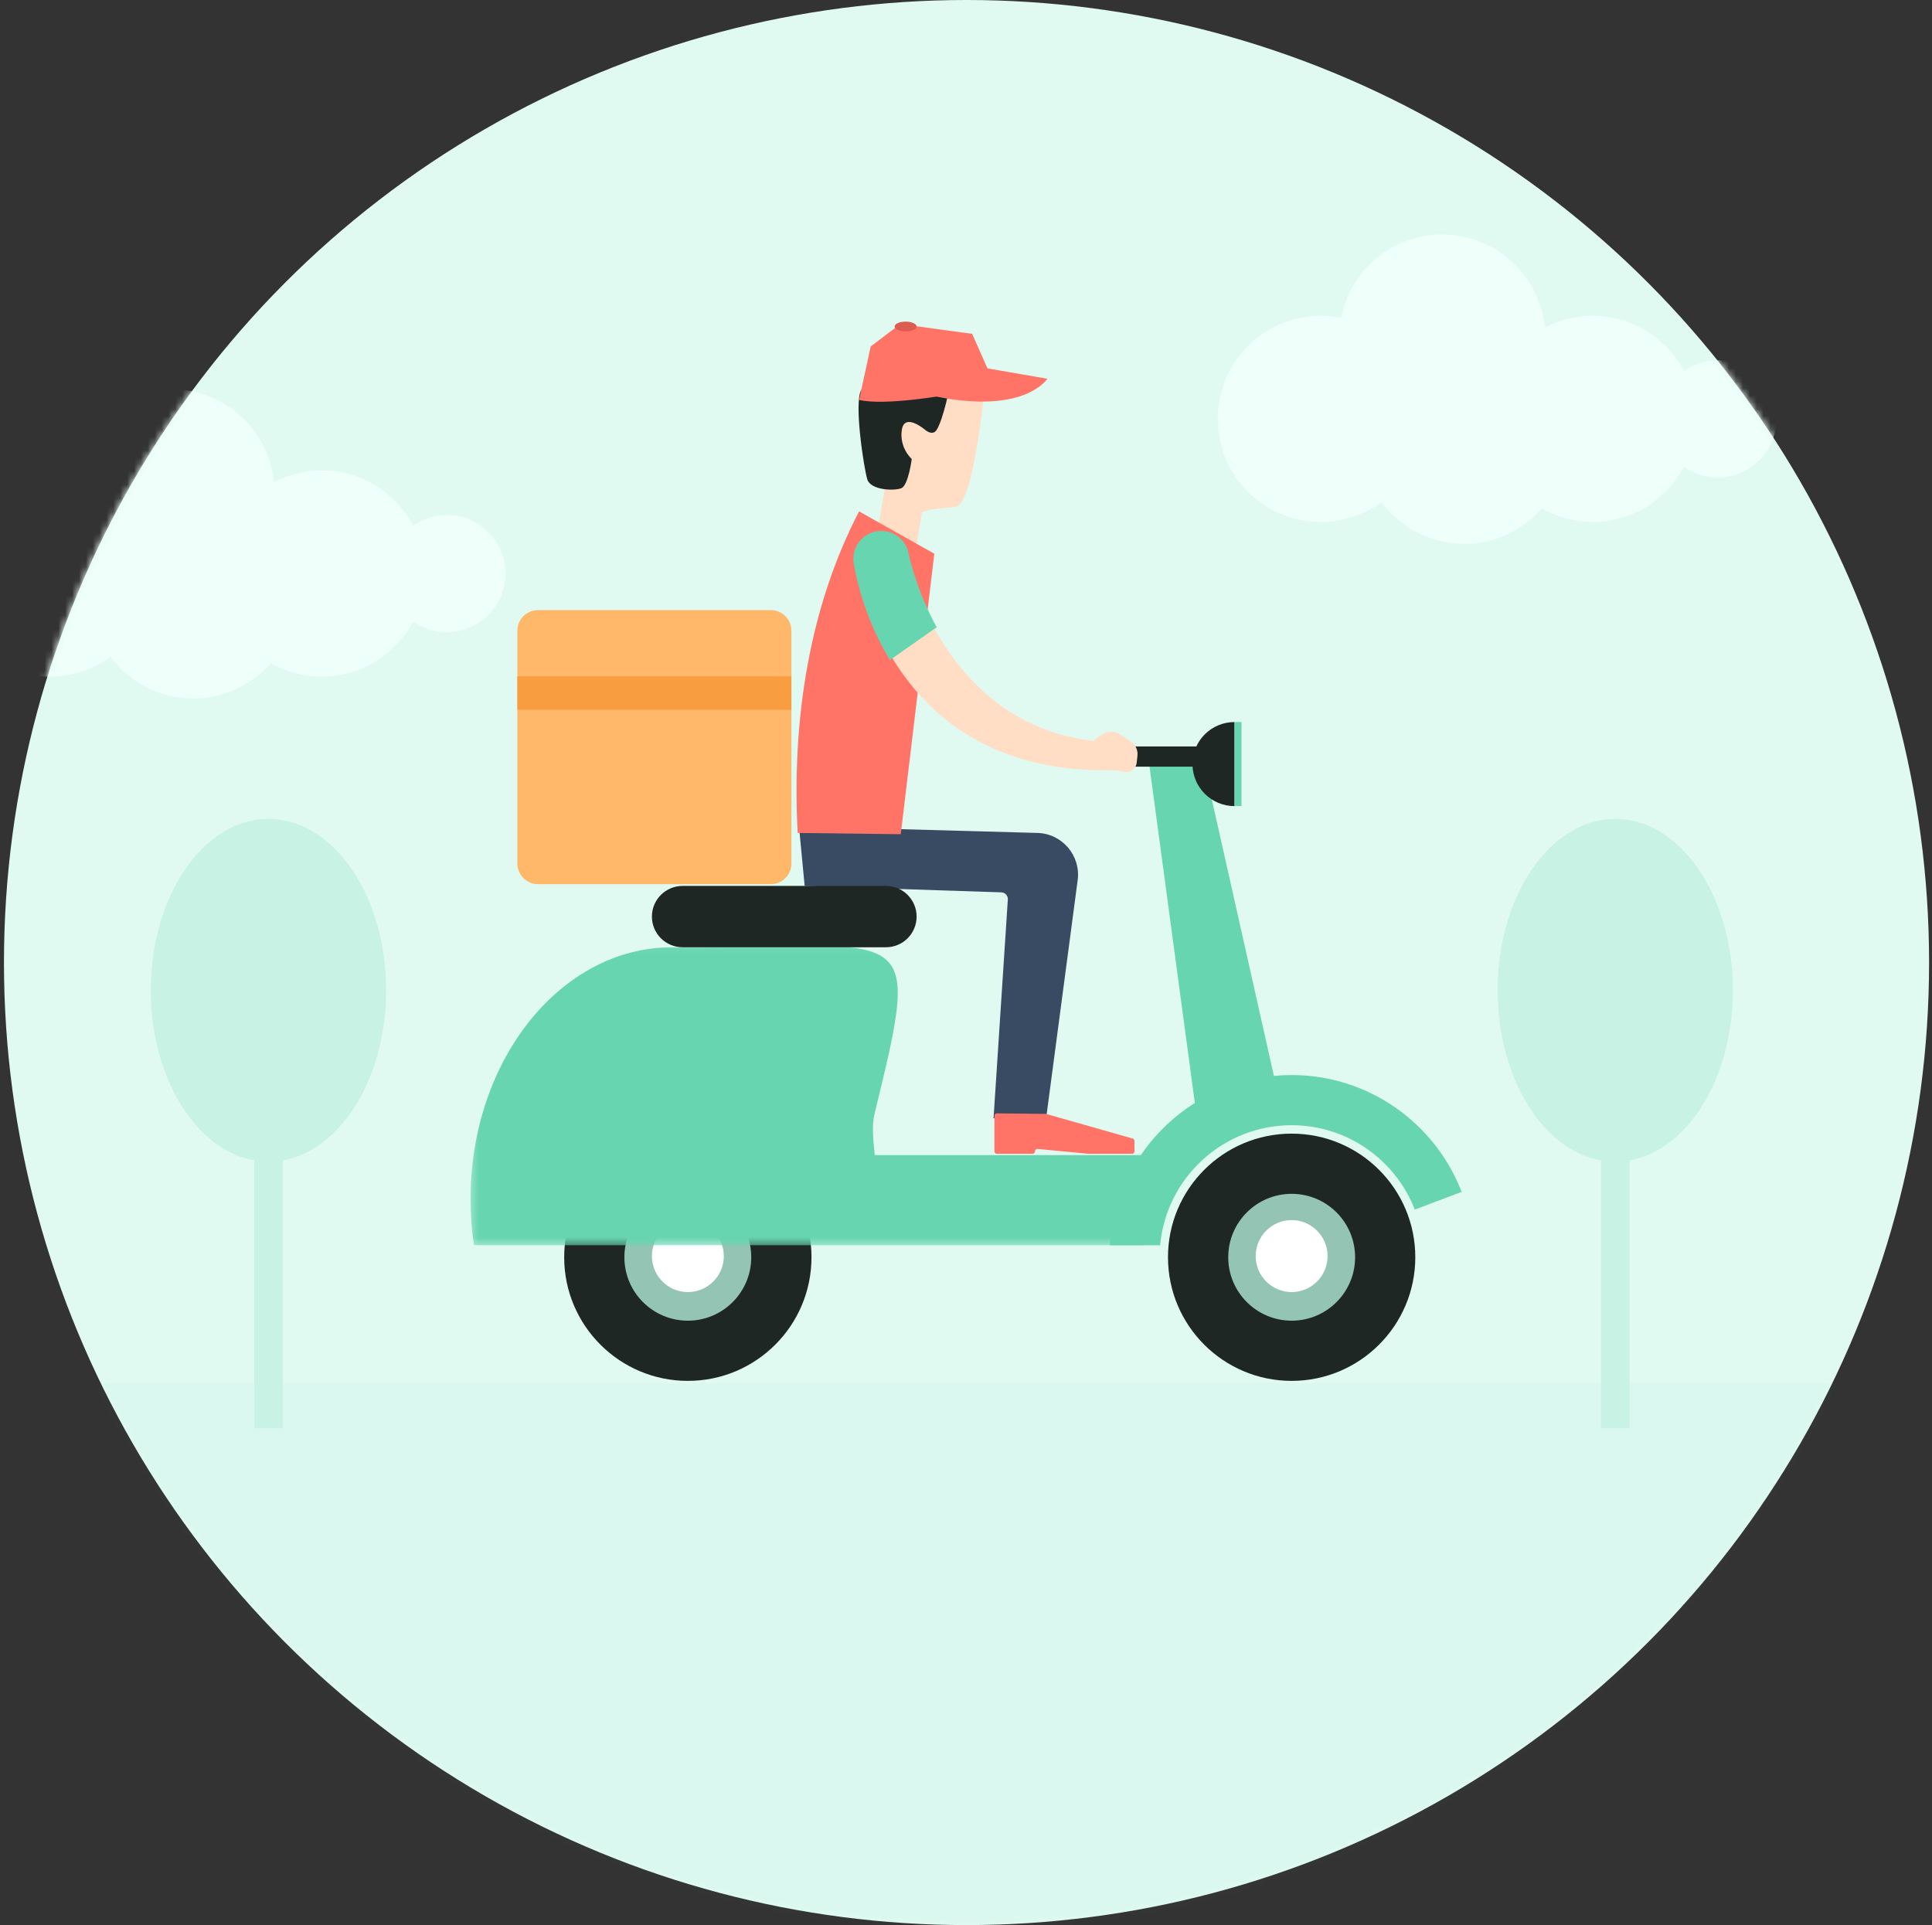 <?xml version="1.0" encoding="UTF-8"?>
<svg width="281px" height="280px" viewBox="0 0 281 280" version="1.1" xmlns="http://www.w3.org/2000/svg" xmlns:xlink="http://www.w3.org/1999/xlink">
    <rect x="0" y="0" width="281" height="280" fill="#333333" stroke="none"/>
    <!-- Generator: Sketch 58 (84663) - https://sketch.com -->
    <title>img</title>
    <desc>Created with Sketch.</desc>
    <defs>
        <circle id="path-1" cx="140.576" cy="140" r="140"></circle>
        <polygon id="path-3" points="0.289 0.054 107.682 0.054 107.682 43.651 0.289 43.651"></polygon>
    </defs>
    <g id="Foozi" stroke="none" stroke-width="1" fill="none" fill-rule="evenodd">
        <g id="Onboading_1" transform="translate(-47, -266)">
            <g id="img" transform="translate(47, 266)">
                <mask id="mask-2" fill="white">
                    <use xlink:href="#path-1"></use>
                </mask>
                <use id="Mask" fill="#E0FAF2" xlink:href="#path-1"></use>
                <g id="Page-1" mask="url(#mask-2)" fill="#EFFFFA">
                    <g transform="translate(-8.401, 34.11)" id="Fill-1">
                        <path d="M258.249,18.292 C256.417,18.292 254.723,18.876 253.332,19.86 C250.824,15.083 245.823,11.821 240.054,11.821 C237.541,11.821 235.176,12.446 233.095,13.539 C232.362,5.941 225.963,-0 218.172,-0 C210.877,-0 204.804,5.212 203.459,12.114 C202.506,11.924 201.52,11.821 200.511,11.821 C192.228,11.821 185.515,18.534 185.515,26.817 C185.515,35.099 192.228,41.813 200.511,41.813 C203.811,41.813 206.853,40.734 209.329,38.928 C212.063,42.599 216.423,44.989 221.352,44.989 C225.86,44.989 229.892,42.99 232.642,39.842 C234.829,41.09 237.355,41.813 240.054,41.813 C245.823,41.813 250.824,38.551 253.332,33.774 C254.723,34.758 256.417,35.342 258.249,35.342 C262.958,35.342 266.775,31.525 266.775,26.817 C266.775,22.109 262.958,18.292 258.249,18.292"></path>
                        <path d="M73.399,40.786 C71.567,40.786 69.872,41.371 68.482,42.355 C65.974,37.578 60.973,34.316 55.204,34.316 C52.69,34.316 50.326,34.941 48.245,36.034 C47.512,28.436 41.112,22.495 33.322,22.495 C26.026,22.495 19.954,27.706 18.609,34.609 C17.655,34.418 16.67,34.316 15.66,34.316 C7.378,34.316 0.664,41.029 0.664,49.312 C0.664,57.594 7.378,64.308 15.66,64.308 C18.96,64.308 22.002,63.229 24.479,61.423 C27.212,65.094 31.573,67.484 36.502,67.484 C41.009,67.484 45.042,65.485 47.792,62.337 C49.979,63.585 52.505,64.308 55.204,64.308 C60.973,64.308 65.974,61.045 68.482,56.268 C69.872,57.252 71.567,57.837 73.399,57.837 C78.108,57.837 81.925,54.02 81.925,49.312 C81.925,44.603 78.108,40.786 73.399,40.786"></path>
                    </g>
                </g>
                <g id="Page-1" mask="url(#mask-2)">
                    <g transform="translate(140.093, 124.281) scale(-1, 1) translate(-140.093, -124.281) translate(67.593, 46.781)">
                        <path d="M94.565,136.085 C94.565,146.008 102.615,154.066 112.553,154.066 C122.477,154.066 130.535,146.008 130.535,136.085 C130.535,126.155 122.477,118.104 112.553,118.104 C102.615,118.104 94.565,126.155 94.565,136.085" id="Fill-1" fill="#1F2724"></path>
                        <path d="M103.328,136.085 C103.328,141.179 107.459,145.31 112.553,145.31 C117.647,145.31 121.779,141.179 121.779,136.085 C121.779,130.991 117.647,126.86 112.553,126.86 C107.459,126.86 103.328,130.991 103.328,136.085" id="Fill-3" fill="#94C4B4"></path>
                        <path d="M107.316,135.918 C107.316,138.799 109.665,141.149 112.553,141.149 C115.434,141.149 117.776,138.799 117.776,135.918 C117.776,133.03 115.434,130.68 112.553,130.68 C109.665,130.68 107.316,133.03 107.316,135.918" id="Fill-5" fill="#FFFFFF"></path>
                        <g id="Group-9" stroke-width="1" fill="none" transform="translate(36.475, 90.69)">
                            <mask id="mask-4" fill="white">
                                <use xlink:href="#path-3"></use>
                            </mask>
                            <g id="Clip-8"></g>
                            <path d="M48.905,24.465 C49.362,26.333 49.099,28.358 48.889,30.537 L4.269,30.537 L9.906,43.651 L49.544,43.651 L99.819,43.651 L107.186,43.651 C107.506,41.48 107.682,39.245 107.682,36.957 C107.682,16.715 94.556,0.306 78.365,0.306 C43.251,0.306 41.914,-4.155 48.905,24.465 Z" id="Fill-7" fill="#67D5B0" mask="url(#mask-4)"></path>
                        </g>
                        <path d="M69.588,11.476 C69.588,11.476 71.095,26.626 73.602,26.949 C76.11,27.272 78.107,27.041 79.958,28.639 C81.809,30.236 83.839,23.825 83.839,23.825 L84.847,12.697 L79.276,6.127 L69.588,11.476 Z" id="Fill-10" fill="#FFDEC5"></path>
                        <polygon id="Fill-12" fill="#67D5B0" points="37.992 119.719 26.932 111.381 37.992 62.144 45.747 62.144"></polygon>
                        <polygon id="Fill-14" fill="#1F2724" points="37.09 64.73 56.928 64.73 56.928 61.788 37.09 61.788"></polygon>
                        <polygon id="Fill-16" fill="#282828" points="49.006 64.73 56.928 64.73 56.928 61.788 49.006 61.788"></polygon>
                        <path d="M33.034,58.24 L33.034,70.467 C36.415,70.467 39.152,67.731 39.152,64.35 C39.152,60.969 36.415,58.24 33.034,58.24" id="Fill-17" fill="#1F2724"></path>
                        <polygon id="Fill-18" fill="#67D5B0" points="32.026 70.468 33.034 70.468 33.034 58.24 32.026 58.24"></polygon>
                        <polygon id="Fill-19" fill="#FFDEC5" points="85.286 32.442 79.449 33.421 78.01 24.795 83.839 23.827"></polygon>
                        <path d="M96.385,73.416 L61.707,74.368 C58.103,74.467 55.377,77.665 55.851,81.24 L60.438,115.868 L68.086,115.868 L66.009,84.055 C65.973,83.501 66.403,83.027 66.958,83.009 L95.559,82.074 L96.385,73.416 Z" id="Fill-20" fill="#394A63"></path>
                        <path d="M96.575,74.372 L81.58,74.553 L76.7,33.755 L87.644,27.599 C94.914,41.573 97.45,58.024 96.575,74.372" id="Fill-21" fill="#FF7467"></path>
                        <path d="M88.016,34.702 C88.122,32.717 86.599,31.011 84.606,30.905 C83.035,30.821 81.648,31.753 81.08,33.148 C81.08,33.148 80.875,33.816 80.845,34.028 C79.828,38.494 73.71,58.803 53.35,61.012 C53.079,61.041 53.085,63.236 53.586,65.229 C84.423,64.191 88.001,34.862 88.001,34.862 L87.994,34.862 C88.001,34.809 88.009,34.763 88.016,34.702" id="Fill-22" fill="#FFDEC5"></path>
                        <path d="M60.423,115.243 L47.846,118.819 C47.694,118.862 47.589,119.001 47.589,119.159 L47.589,119.824 L47.589,120.684 C47.589,120.879 47.747,121.037 47.942,121.037 L54.273,121.037 C54.284,121.037 54.296,121.037 54.307,121.036 L61.673,120.332 C61.881,120.312 62.061,120.475 62.061,120.684 C62.061,120.879 62.219,121.037 62.414,121.037 L67.604,121.037 C67.799,121.037 67.958,120.879 67.958,120.684 L67.958,119.824 L67.958,115.512 C67.958,115.316 67.797,115.157 67.6,115.159 L60.516,115.23 C60.484,115.231 60.453,115.235 60.423,115.243" id="Fill-23" fill="#FF7467"></path>
                        <path d="M42.715,136.085 C42.715,146.008 34.664,154.066 24.726,154.066 C14.803,154.066 6.745,146.008 6.745,136.085 C6.745,126.155 14.803,118.104 24.726,118.104 C34.664,118.104 42.715,126.155 42.715,136.085" id="Fill-24" fill="#1F2724"></path>
                        <path d="M33.952,136.085 C33.952,141.179 29.82,145.31 24.726,145.31 C19.632,145.31 15.5,141.179 15.5,136.085 C15.5,130.991 19.632,126.86 24.726,126.86 C29.82,126.86 33.952,130.991 33.952,136.085" id="Fill-25" fill="#94C4B4"></path>
                        <path d="M29.964,135.918 C29.964,138.799 27.614,141.149 24.726,141.149 C21.845,141.149 19.504,138.799 19.504,135.918 C19.504,133.03 21.845,130.68 24.726,130.68 C27.614,130.68 29.964,133.03 29.964,135.918" id="Fill-26" fill="#FFFFFF"></path>
                        <path d="M24.725,109.584 C13.463,109.584 3.829,116.649 9.1188298e-05,126.578 L6.819,129.152 C9.604,121.978 16.579,116.879 24.725,116.879 C34.732,116.879 42.973,124.565 43.858,134.341 L51.173,134.341 C50.27,120.539 38.756,109.584 24.725,109.584" id="Fill-27" fill="#67D5B0"></path>
                        <path d="M100.486,81.817 L134.345,81.817 C136.001,81.817 137.345,80.474 137.345,78.817 L137.345,44.959 C137.345,43.302 136.001,41.959 134.345,41.959 L100.486,41.959 C98.829,41.959 97.486,43.302 97.486,44.959 L97.486,78.817 C97.486,80.474 98.829,81.817 100.486,81.817 Z" id="Fill-28" fill="#FFB769"></path>
                        <polygon id="Fill-29" fill="#F99D41" points="97.486 56.452 137.345 56.452 137.345 51.596 97.486 51.596"></polygon>
                        <path d="M113.315,90.996 L83.738,90.996 C81.274,90.996 79.276,88.999 79.276,86.535 C79.276,84.071 81.274,82.074 83.738,82.074 L113.315,82.074 C115.779,82.074 117.776,84.071 117.776,86.535 C117.776,88.999 115.779,90.996 113.315,90.996" id="Fill-30" fill="#1F2724"></path>
                        <path d="M74.4,9.21 C74.4,9.21 75.372,14.214 76.373,15.76 C76.968,16.679 78.01,15.76 78.01,15.76 C78.01,15.76 81.048,13.138 81.429,15.76 C81.809,18.381 79.985,19.977 79.985,19.977 C79.985,19.977 80.469,23.784 81.481,24.217 C82.493,24.65 85.964,24.536 86.451,22.941 C86.938,21.345 88.417,11.825 87.336,9.974 C86.255,8.123 72.804,6.127 72.804,6.127 L74.4,9.21 Z" id="Fill-33" fill="#1F2724"></path>
                        <path d="M87.644,11.392 L85.955,3.61 L81.99,0.6 L79.861,0.6 L71.197,1.774 L68.628,7.574 C68.628,7.574 73.106,8.896 74.868,10.658 C74.868,10.658 83.826,12.273 87.644,11.392" id="Fill-31" fill="#FF7467"></path>
                        <path d="M68.972,6.797 L60.258,8.308 C60.258,8.308 63.487,13.498 76.373,10.904 C76.373,10.904 70.097,6.602 68.972,6.797" id="Fill-32" fill="#FF7467"></path>
                        <path d="M82.473,0.711 C82.473,1.104 81.758,1.422 80.875,1.422 C79.992,1.422 79.276,1.104 79.276,0.711 C79.276,0.318 79.992,-0 80.875,-0 C81.758,-0 82.473,0.318 82.473,0.711" id="Fill-34" fill="#DD5C50"></path>
                        <path d="M88.476,34.405 C88.453,33.439 88.09,32.522 87.438,31.794 C86.712,30.985 85.714,30.507 84.63,30.45 C84.556,30.446 84.483,30.444 84.41,30.444 C82.757,30.444 81.285,31.438 80.644,33.014 C80.608,33.132 80.428,33.728 80.401,33.927 C80.027,35.564 78.893,39.816 76.355,44.45 L83.161,49.226 C87.548,41.996 88.445,34.989 88.454,34.917 L88.509,34.405 L88.476,34.405 Z" id="Fill-35" fill="#67D5B0"></path>
                        <path d="M53.135,60.582 L52.287,60.039 C51.478,59.521 50.44,59.528 49.639,60.056 L48.142,61.042 C47.447,61.5 47.065,62.309 47.156,63.137 L47.266,64.157 C47.366,65.077 48.251,65.698 49.149,65.477 C50.634,65.113 52.571,65.282 53.585,65.229 C55.291,65.141 53.953,62.459 53.618,61.235 C53.543,60.964 53.372,60.733 53.135,60.582" id="Fill-36" fill="#FFDEC5"></path>
                    </g>
                </g>
                <polygon id="Rectangle" fill="#67D5B0" opacity="0.2" mask="url(#mask-2)" points="-17.284 201.185 304.198 201.185 304.198 285.761 -17.284 285.761"></polygon>
                <g id="Page-1" mask="url(#mask-2)" fill="#C8F3E4">
                    <g transform="translate(21.934, 119.105)">
                        <path d="M34.228,24.929 C34.228,38.697 26.566,49.858 17.114,49.858 C7.662,49.858 0,38.697 0,24.929 C0,11.161 7.662,0 17.114,0 C26.566,0 34.228,11.161 34.228,24.929" id="Fill-1"></path>
                        <polygon id="Fill-3" points="15.036 88.637 19.191 88.637 19.191 46.099 15.036 46.099"></polygon>
                    </g>
                </g>
                <g id="Page-1" mask="url(#mask-2)" fill="#C8F3E4">
                    <g transform="translate(217.818, 119.105)">
                        <path d="M34.228,24.929 C34.228,38.697 26.566,49.858 17.114,49.858 C7.662,49.858 0,38.697 0,24.929 C0,11.161 7.662,0 17.114,0 C26.566,0 34.228,11.161 34.228,24.929" id="Fill-1"></path>
                        <polygon id="Fill-3" points="15.036 88.637 19.191 88.637 19.191 46.099 15.036 46.099"></polygon>
                    </g>
                </g>
            </g>
        </g>
    </g>
</svg>